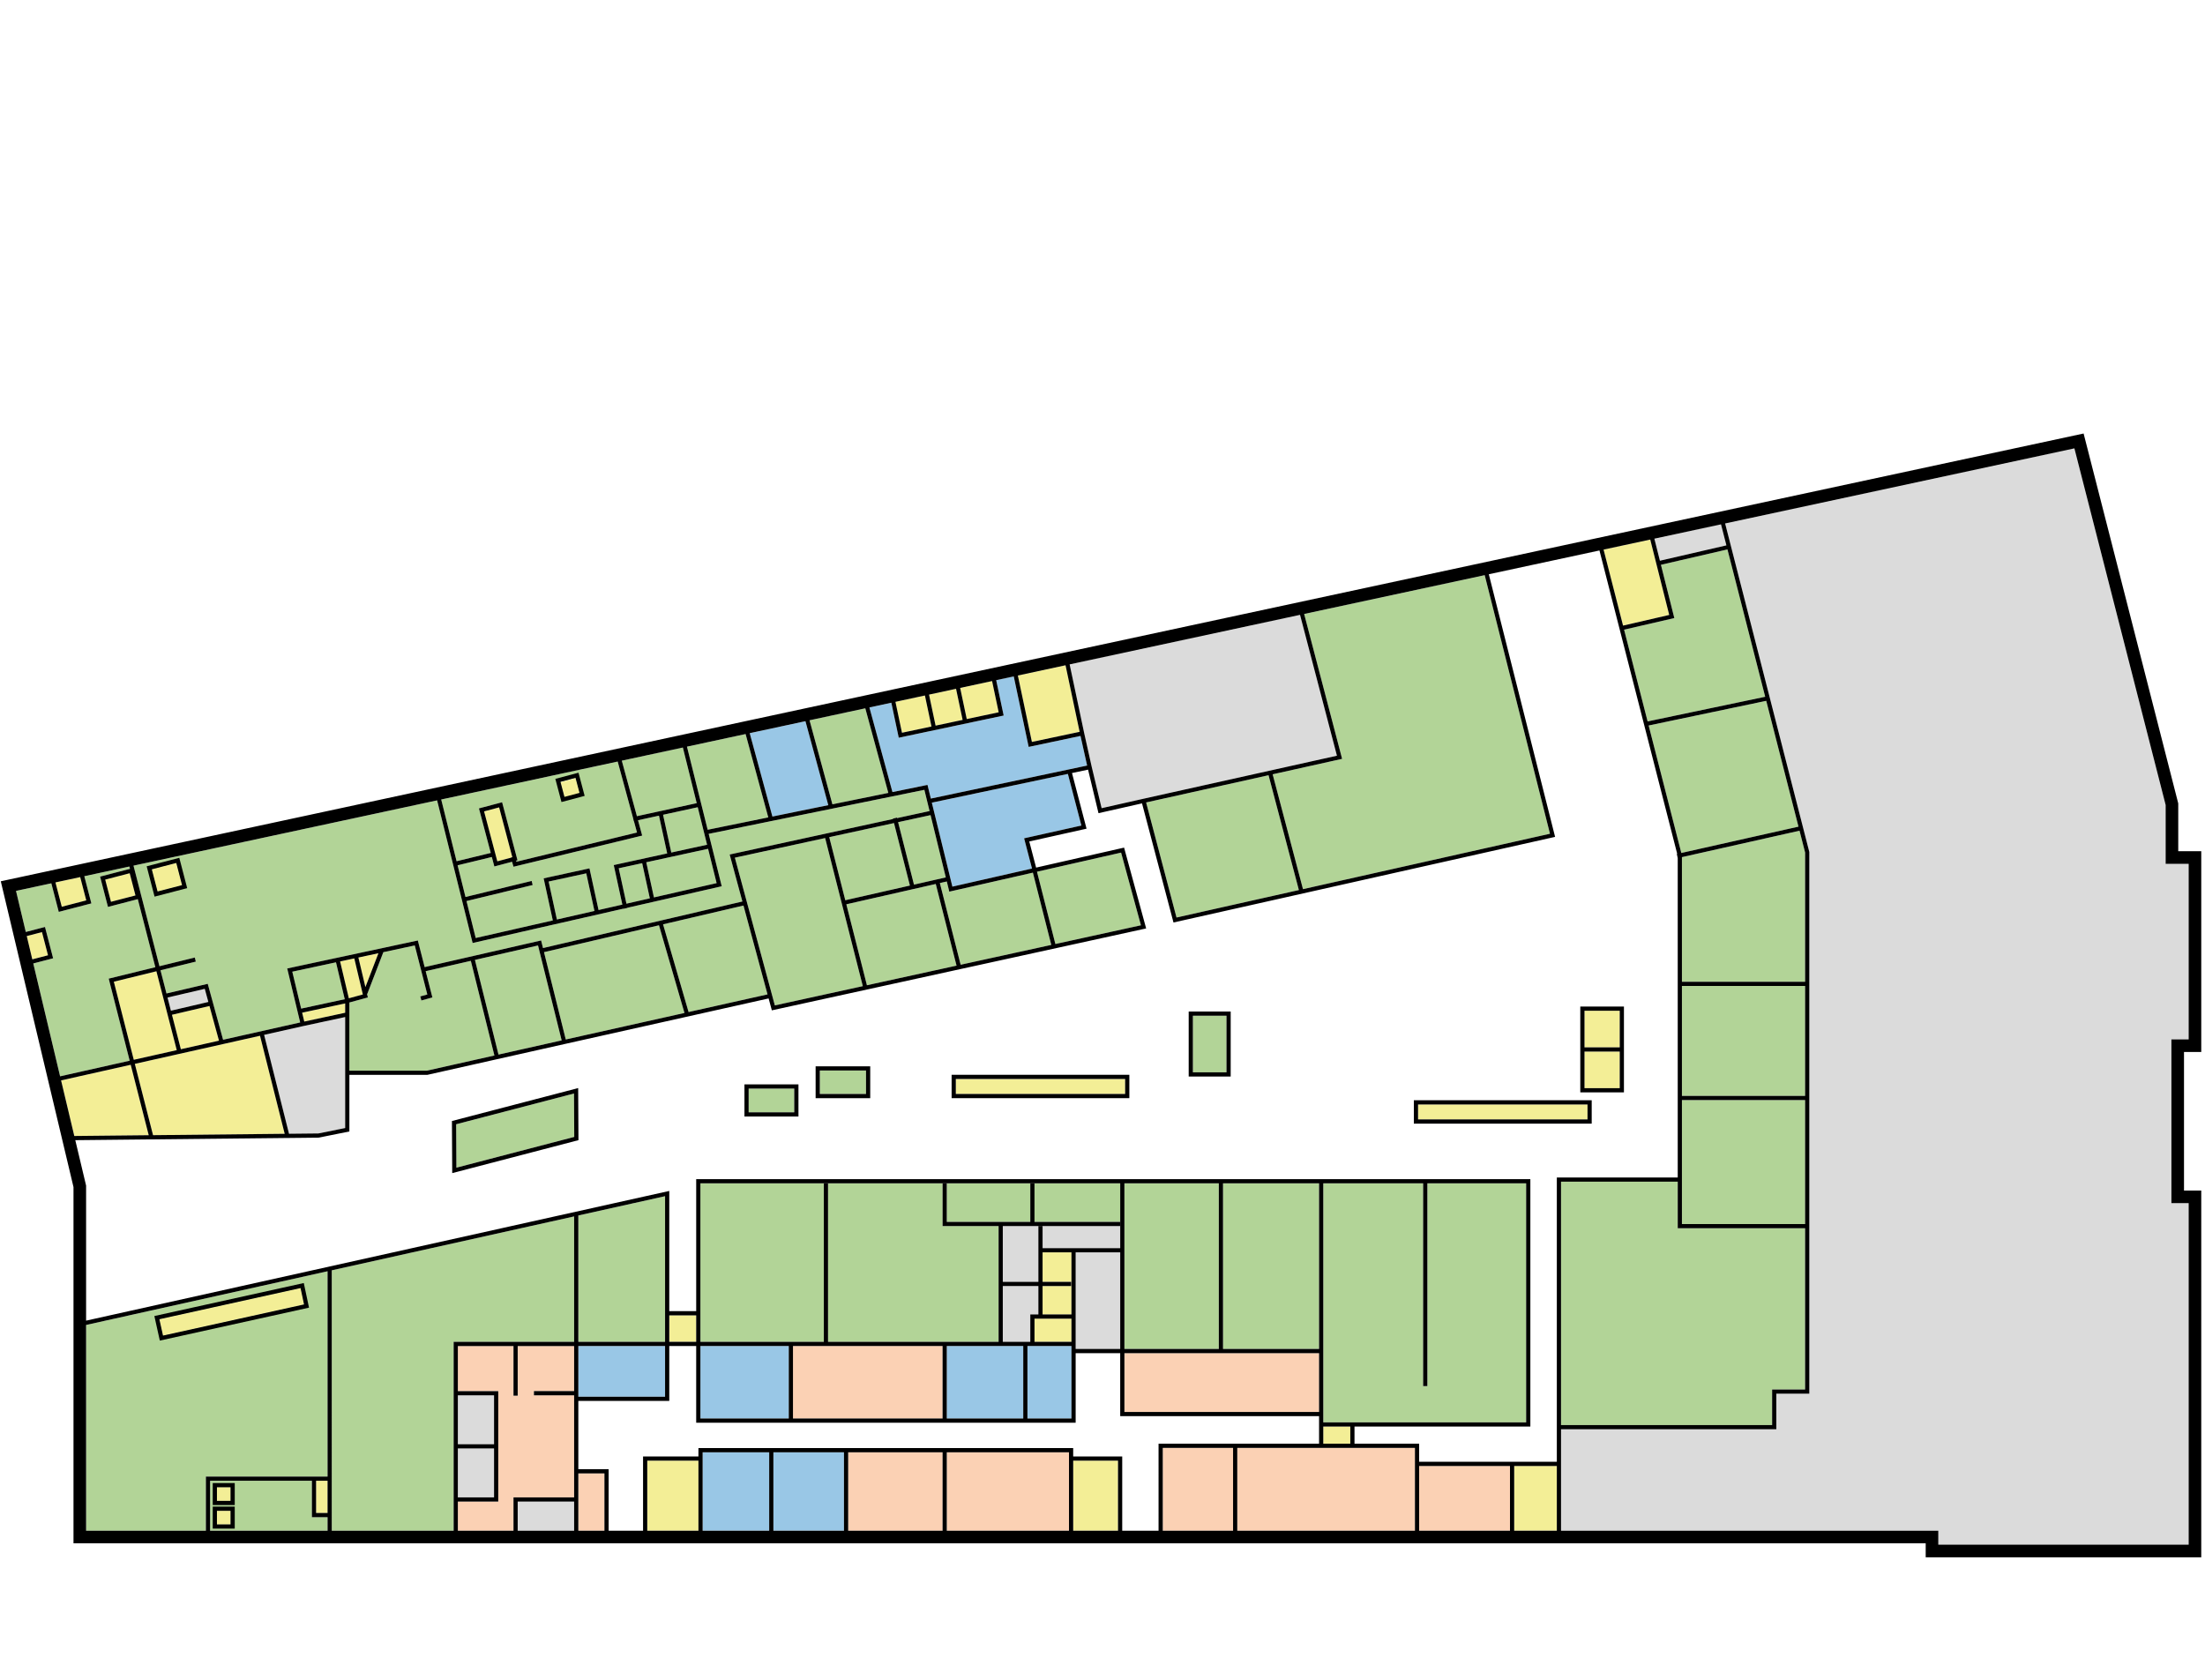 <?xml version="1.0" encoding="utf-8"?>
<!-- Generator: Adobe Illustrator 26.0.3, SVG Export Plug-In . SVG Version: 6.00 Build 0)  -->
<svg version="1.1" xmlns="http://www.w3.org/2000/svg" xmlns:xlink="http://www.w3.org/1999/xlink" x="0px" y="0px"
	 viewBox="0 0 1050 800" style="enable-background:new 0 0 1050 800;" xml:space="preserve">
<style type="text/css">
	.st0{fill:#DBDBDB;}
	.st1{fill:#FBD1B4;}
	.st2{fill:#B2D497;}
	.st3{fill:#F3EE96;}
	.st4{fill:#99C7E6;}
</style>
<g id="rooms">
	<g id="XMLID_00000146496734214950786730000000810144085360453518_">
		<g>
			<rect x="246.52" y="715.13" class="st0" width="26.87" height="13.87"/>
			<polygon class="st1" points="237.26,715.13 237.26,662.52 218.02,662.52 218.02,641.04 244.52,641.04 244.52,664.7 246.52,664.7 
				246.52,641.04 273.39,641.04 273.39,662.52 254.26,662.52 254.26,664.52 273.39,664.52 273.39,665.19 273.39,666.19 
				273.39,700.7 273.39,701.7 273.39,713.13 244.52,713.13 244.52,729 218.02,729 218.02,715.13 			"/>
			<polygon class="st0" points="1042.22,573 1042.22,735.65 923,735.65 923,729 743.35,729 743.35,697.17 743.35,696.17 
				743.35,680.7 845.87,680.7 845.87,663.74 861.58,663.74 861.58,405.77 821.49,249.3 987.81,213.54 1031.26,383.38 
				1031.26,411.39 1042.22,411.39 1042.22,495 1034,495 1034,573 			"/>
			<polygon class="st2" points="859.58,584.96 859.58,661.74 843.87,661.74 843.87,678.7 743.35,678.7 743.35,562.78 798.92,562.78 
				798.92,584.96 			"/>
			<rect x="800.92" y="523.91" class="st2" width="58.66" height="59.05"/>
			<rect x="800.92" y="469.56" class="st2" width="58.66" height="52.35"/>
			<polygon class="st2" points="859.58,406.02 859.58,467.56 800.92,467.56 800.92,408.21 856.92,395.63 			"/>
			<polygon class="st2" points="841.07,333.77 856.42,393.69 800.63,406.23 785.07,345.52 			"/>
			<polygon class="st2" points="822.59,261.67 840.57,331.83 784.58,343.58 773.38,299.88 797.31,294.35 790.92,268.98 			"/>
			<polygon class="st0" points="819.53,249.72 822.09,259.73 790.43,267.04 787.79,256.55 			"/>
			<polygon class="st3" points="785.83,256.97 794.87,292.86 772.88,297.94 763.61,261.74 			"/>
			<rect x="754.52" y="500.8" class="st3" width="16.78" height="17.44"/>
			<rect x="754.52" y="481.37" class="st3" width="16.78" height="17.43"/>
			<rect x="675.26" y="526" class="st3" width="80.7" height="7.13"/>
			<rect x="721.04" y="698.17" class="st3" width="20.31" height="30.83"/>
			<polygon class="st2" points="707,273.92 738.08,397.06 620.47,423.45 606.03,368.76 639.1,361.4 621.02,292.4 			"/>
			<polygon class="st2" points="726.74,563.57 726.74,677.39 645,677.39 630.13,677.39 630.13,673.17 630.13,672.43 630.13,563.57 
				677.7,563.57 677.7,660.13 679.7,660.13 679.7,563.57 			"/>
			<rect x="675.78" y="698.17" class="st1" width="43.26" height="30.83"/>
			<polygon class="st1" points="673.78,689.57 673.78,729 589.17,729 589.17,689.57 628.13,689.57 645,689.57 			"/>
			<rect x="630.13" y="679.39" class="st3" width="12.87" height="8.18"/>
			<polygon class="st0" points="619.07,292.82 636.64,359.9 544.32,380.44 544.24,380.46 543.31,380.67 524.58,384.9 519.85,365.13 
				516.27,349.1 509.35,316.41 			"/>
			<rect x="535.43" y="644.43" class="st1" width="92.7" height="28"/>
			<rect x="582.39" y="563.57" class="st2" width="45.74" height="78.86"/>
			<polygon class="st2" points="604.07,369.2 618.52,423.89 560.25,436.97 545.78,382.17 			"/>
			<rect x="553.7" y="689.57" class="st1" width="33.47" height="39.43"/>
			<rect x="568.04" y="483.74" class="st2" width="16" height="26.96"/>
			<rect x="535.43" y="563.57" class="st2" width="44.96" height="78.86"/>
			<polygon class="st2" points="533.85,406.06 543.3,440.67 502.56,449.58 493.81,415.16 			"/>
			<rect x="455.15" y="513.87" class="st3" width="80.63" height="7.13"/>
			<polygon class="st0" points="533.43,596.43 533.43,642.43 512.22,642.43 512.22,640.04 512.22,639.04 512.22,596.43 			"/>
			<polygon class="st0" points="533.43,583.91 533.43,594.43 496.47,594.43 496.47,583.96 496.47,583.91 			"/>
			<rect x="492.62" y="563.57" class="st2" width="40.81" height="18.34"/>
			<rect x="511.04" y="695.63" class="st3" width="21.35" height="33.37"/>
			<polygon class="st4" points="514.53,350.49 517.68,364.6 443.26,380.32 441.66,373.81 424.97,377.22 414,336.91 424.45,334.67 
				427.97,351.34 477.94,340.77 474.38,323.93 482.74,322.13 489.84,355.71 			"/>
			<polygon class="st4" points="508.51,368.58 514.94,393.16 487.67,399.25 491.43,413.65 453.52,422.26 443.73,382.26 			"/>
			<polygon class="st3" points="507.4,316.83 514.1,348.53 491.39,353.34 484.69,321.71 			"/>
			<polygon class="st4" points="510.22,648.13 510.22,675.57 489.26,675.57 489.26,641.04 510.22,641.04 510.22,642.43 			"/>
			<rect x="492.62" y="628" class="st3" width="17.6" height="11.04"/>
			<polygon class="st3" points="510.22,610.48 510.22,626 496.47,626 496.47,612.48 510.04,612.48 510.04,610.48 			"/>
			<polygon class="st3" points="510.22,596.43 510.22,610.48 510.04,610.48 496.47,610.48 496.47,596.43 			"/>
			<rect x="450.85" y="691.65" class="st1" width="58.19" height="37.35"/>
			<polygon class="st2" points="491.86,415.6 500.61,450.01 457.45,459.46 447.55,420.55 450.86,419.8 452.05,424.65 			"/>
			<polygon class="st0" points="494.47,612.48 494.47,626 490.62,626 490.62,639.04 477.52,639.04 477.52,612.48 			"/>
			<polygon class="st0" points="494.47,583.96 494.47,610.48 477.52,610.48 477.52,583.91 496.47,583.91 496.47,583.96 			"/>
			<rect x="450.85" y="563.57" class="st2" width="39.77" height="18.34"/>
			<rect x="450.85" y="641.04" class="st4" width="36.41" height="34.53"/>
			<polygon class="st3" points="472.42,324.35 475.57,339.23 460.35,342.44 457.22,327.62 			"/>
			<polygon class="st2" points="475.52,583.91 475.52,639.04 394.3,639.04 394.3,563.57 448.85,563.57 448.85,583.91 			"/>
			<polygon class="st3" points="455.26,328.04 458.4,342.86 445.52,345.58 442.39,330.81 			"/>
			<polygon class="st2" points="445.6,421 455.49,459.88 412.82,469.22 403.02,430.68 			"/>
			<polygon class="st2" points="443.12,388.2 450.38,417.86 435.24,421.3 427.67,391.56 			"/>
			<rect x="403.89" y="691.65" class="st1" width="44.96" height="37.35"/>
			<rect x="377.61" y="641.04" class="st1" width="71.24" height="34.53"/>
			<polygon class="st3" points="440.44,331.23 443.56,346 429.52,348.97 426.4,334.25 			"/>
			<polygon class="st2" points="425.72,391.99 433.29,421.74 402.52,428.74 394.88,398.69 			"/>
			<path class="st2" d="M425.18,389.87l0.04,0.18l-30.83,6.7l-0.19,0.04l-46.74,10.17l6.05,22.38l-94.94,22.17l-0.9-3.62
				l-55.46,12.69l-3.24-12.67l-62.2,13.33l6.17,25.71l-36.71,8.23l-7.31-26.64l-19.65,4.6l-2.85-11.05l16.82-4.12l-0.48-1.94
				l-16.84,4.13l-12.36-47.9l144.59-31.09l16.91,67.94l71.72-16.34l0.01,0.06l1.96-0.42l-0.02-0.09l44.95-10.24l-6.21-24.96
				l102.71-20.96l2.47,10.1l-15.47,3.36l-0.06-0.24L425.18,389.87z M86.69,421.54l-2.74-10.56l-11.66,3.03l2.74,10.57L86.69,421.54z
				"/>
			<polygon class="st2" points="412.05,337.33 423.01,377.62 396.39,383.05 385.5,343.04 			"/>
			<rect x="390.39" y="509.83" class="st2" width="22" height="11.17"/>
			<polygon class="st2" points="392.93,399.12 410.87,469.65 368.98,478.82 349.94,408.47 			"/>
			<rect x="368.28" y="691.65" class="st4" width="33.61" height="37.35"/>
			<polygon class="st4" points="383.54,343.46 394.43,383.45 367.81,388.88 357,349.17 			"/>
			<rect x="333.52" y="563.57" class="st2" width="58.78" height="75.47"/>
			<rect x="356.5" y="518.43" class="st2" width="21.72" height="11.31"/>
			<rect x="333.52" y="641.04" class="st4" width="42.09" height="34.53"/>
			<polygon class="st4" points="366.28,691.65 366.28,729 334.59,729 334.59,694.63 334.59,693.63 334.59,691.65 			"/>
			<polygon class="st2" points="355.05,349.59 365.85,389.28 336.99,395.18 327.13,355.59 			"/>
			<polygon class="st2" points="354.04,431.27 365.49,473.58 327.89,481.98 315.75,440.21 			"/>
			<polygon class="st2" points="337.18,404.25 341.25,420.59 311.39,427.39 307.75,410.66 			"/>
			<polygon class="st2" points="332.25,384.45 336.7,402.31 319.66,406.02 315.75,388.04 			"/>
			<rect x="308.22" y="695.63" class="st3" width="24.37" height="33.37"/>
			<polygon class="st2" points="325.17,356.01 331.77,382.5 303.29,388.7 296.09,362.26 			"/>
			<rect x="318.7" y="626.43" class="st3" width="12.82" height="12.61"/>
			<polygon class="st2" points="313.8,440.67 325.94,482.42 269.41,495.05 259.05,453.45 			"/>
			<rect x="275.39" y="641.04" class="st4" width="41.31" height="24.15"/>
			<polygon class="st2" points="316.7,569.68 316.7,639.04 275.39,639.04 275.39,578.87 			"/>
			<polygon class="st2" points="305.8,411.08 309.44,427.83 298.3,430.37 294.63,413.51 			"/>
			<path class="st2" d="M301.86,391.06l1.48,5.43l-57.43,13.9l-0.14-0.49l0.66-0.17l-7.33-27.66L228.07,385l5.62,21.21l-16.27,3.94
				l-7.32-29.4l84.04-18.06l7.32,26.91l0.32,1.48L301.86,391.06z M275.96,377.62l-1.9-7.17l-7.17,1.9l1.9,7.17L275.96,377.62z"/>
			<polygon class="st2" points="317.71,406.44 292.25,411.98 296.35,430.82 285.02,433.4 280.7,413.56 258.88,418.31 263.24,438.36 
				226.53,446.72 222.15,429.12 253.65,421.49 253.18,419.55 221.66,427.18 217.91,412.09 234.2,408.15 235.4,412.65 243.83,410.42 
				244.52,412.79 305.81,397.95 303.82,390.64 313.79,388.46 			"/>
			<rect x="275.39" y="701.7" class="st1" width="12.44" height="27.3"/>
			<polygon class="st2" points="279.17,415.94 283.07,433.84 265.19,437.91 261.26,419.84 			"/>
			
				<rect x="267.716" y="371.276" transform="matrix(0.967 -0.256 0.256 0.967 -86.998 82.037)" class="st3" width="7.417" height="7.417"/>
			<polygon class="st2" points="273.34,520.78 273.45,541.46 217.33,556.11 217.22,535.43 			"/>
			<polygon class="st2" points="273.39,579.31 273.39,639.04 216.02,639.04 216.02,729 157.98,729 157.98,604.99 			"/>
			<polygon class="st2" points="257.1,453.91 267.46,495.49 237.38,502.24 226.16,457.15 256.2,450.28 256.94,453.25 			"/>
			<polygon class="st3" points="237.68,384.52 243.97,408.23 243.26,408.43 243.28,408.5 236.82,410.21 230.51,386.42 			"/>
			<polygon class="st2" points="224.21,457.6 235.43,502.68 203.22,509.91 166.37,509.91 166.37,477.44 175.17,475.04 
				174.76,473.29 174.9,473.34 182.54,453.47 197.51,450.27 203.48,473.62 200.13,474.54 200.65,476.46 205.91,475.03 
				202.71,462.52 			"/>
			<rect x="218.02" y="690.04" class="st0" width="17.24" height="23.09"/>
			<rect x="218.02" y="664.52" class="st0" width="17.24" height="23.31"/>
			<rect x="218.02" y="713.13" class="st0" width="17.24" height="0.22"/>
			<polygon class="st3" points="180.21,453.97 174,470.1 170.67,456.02 			"/>
			<polygon class="st3" points="168.71,456.44 172.78,473.62 166.11,475.43 161.95,457.89 			"/>
			<polygon class="st0" points="164.37,511.91 164.37,537.23 151.63,539.8 137.62,539.95 125.77,492.85 144.36,488.68 
				164.37,484.37 164.37,510.91 			"/>
			<polygon class="st3" points="164.37,477.87 164.37,482.32 144.89,486.52 143.88,482.29 			"/>
			<polygon class="st2" points="160,458.3 164.16,475.87 143.41,480.34 139.19,462.76 			"/>
			<path class="st2" d="M155.98,729h-55.94v-23.78h48.48v17.35h7.46V729z M103.3,726h6.48v-6.48h-6.48V726z M109.78,714.78v-6.48
				h-6.48v6.48H109.78z"/>
			<rect x="150.52" y="705.22" class="st3" width="5.46" height="15.35"/>
			<path class="st2" d="M155.98,605.43v97.79H98.04V729H41v-97.99L155.98,605.43z M144.78,621.24l-1.66-7.8l-67.23,14.84l1.73,7.79
				L144.78,621.24z"/>
			<polygon class="st3" points="143.12,613.44 144.78,621.24 77.62,636.07 75.89,628.28 			"/>
			<polygon class="st3" points="123.82,493.29 135.56,539.97 72.88,540.62 64.2,506.66 			"/>
			<rect x="103.3" y="719.52" class="st3" width="6.48" height="6.48"/>
			<rect x="103.3" y="708.3" class="st3" width="6.48" height="6.48"/>
			<polygon class="st3" points="99.75,479.11 104.28,495.62 86.12,499.69 81.89,483.28 			"/>
			<polygon class="st0" points="97.5,470.93 99.22,477.18 81.39,481.35 79.77,475.08 			"/>
			<polygon class="st3" points="83.95,410.98 86.69,421.54 75.03,424.58 72.29,414.01 			"/>
			<polygon class="st3" points="74.48,462.57 84.17,500.13 63.71,504.72 54.21,467.54 			"/>
			<polygon class="st3" points="62.25,507.1 70.82,540.64 35.38,541.01 29.09,514.54 			"/>
			<polygon class="st3" points="61.76,415.88 64.51,426.45 52.85,429.48 50.1,418.92 			"/>
			<polygon class="st2" points="47.66,417.48 51.42,431.92 65.62,428.23 73.98,460.63 51.77,466.08 61.76,505.16 28.62,512.59 
				15.84,458.84 25.3,456.38 21.42,441.47 12.28,443.85 7.63,424.29 24.45,420.67 27.99,434.28 43.52,430.24 40.15,417.3 
				61.61,412.68 61.89,413.78 			"/>
			<polygon class="st3" points="38.19,417.72 41.08,428.81 29.42,431.84 26.4,420.25 			"/>
			<polygon class="st3" points="19.99,443.91 22.86,454.95 15.38,456.9 12.74,445.79 			"/>
		</g>
		<g>
		</g>
	</g>
</g>
<g id="line">
	<g>
		<path d="M1048.218,501v-95.608h-10.957v-22.77L992.191,206.46L0.372,419.712L35,565.352V735h882v6.652h131.218V567H1040v-66
			H1048.218z M819.531,249.721l2.564,10.008l-31.664,7.313l-2.642-10.496L819.531,249.721z M859.579,584.956v76.783h-15.71v16.956
			H743.348V562.782h55.573v22.174H859.579z M800.921,582.956v-59.043h58.658v59.043H800.921z M800.921,521.913v-52.349h58.658
			v52.349H800.921z M800.921,467.564v-59.353l55.996-12.583l2.663,10.391v61.545H800.921z M800.628,406.227l-15.555-60.71
			l55.994-11.746l15.353,59.918L800.628,406.227z M784.576,343.579l-11.197-43.699l23.926-5.526l-6.386-25.372l31.672-7.315
			l17.979,70.167L784.576,343.579z M785.833,256.966l9.035,35.898l-21.985,5.078l-9.275-36.197L785.833,256.966z M707.001,273.916
			l31.081,123.148l-117.613,26.391l-14.443-54.693l33.074-7.359l-18.075-69.001L707.001,273.916z M618.516,423.893l-58.269,13.075
			l-14.471-54.799l58.295-12.971L618.516,423.893z M619.066,292.823l17.573,67.079l-92.314,20.541l0,0l-0.082,0.019l-0.93,0.207
			l0.001,0.003l-18.729,4.225l-4.735-19.762h0l-3.578-16.032l-6.916-32.689L619.066,292.823z M507.398,316.833l6.707,31.701
			l-22.719,4.807l-6.692-31.626L507.398,316.833z M472.42,324.353l3.147,14.873l-15.212,3.218l-3.136-14.823L472.42,324.353z
			 M455.262,328.042l3.135,14.816l-12.877,2.724l-3.126-14.774L455.262,328.042z M440.439,331.229l3.124,14.768l-14.046,2.972
			l-3.115-14.721L440.439,331.229z M424.447,334.668l3.527,16.672l49.963-10.571l-3.562-16.836l8.364-1.798l7.104,33.577
			l24.687-5.223l3.149,14.109l-74.424,15.724l-1.592-6.507l-16.689,3.406l-10.97-40.306L424.447,334.668z M500.608,450.012
			l-43.16,9.446l-9.896-38.903l3.307-0.751l1.186,4.847l39.81-9.048L500.608,450.012z M493.806,415.158l40.046-9.102l9.449,34.611
			l-40.739,8.916L493.806,415.158z M81.389,481.346l-1.618-6.269l17.732-4.145l1.713,6.247L81.389,481.346z M99.746,479.108
			l4.529,16.513l-18.153,4.073l-4.234-16.411L99.746,479.108z M84.17,500.132l-20.463,4.591l-9.501-37.187l20.272-4.968
			L84.17,500.132z M123.819,493.286l11.745,46.68l-62.685,0.654l-8.677-33.96L123.819,493.286z M125.771,492.848l18.586-4.17v0
			l20.012-4.312v26.547v1v25.312l-12.735,2.573l-14.013,0.146L125.771,492.848z M144.891,486.518l-1.015-4.228l20.493-4.417v4.447
			L144.891,486.518z M143.41,480.345l-4.22-17.582l20.807-4.458l4.164,17.568L143.41,480.345z M161.953,457.885l6.757-1.448
			l4.072,17.179l-6.669,1.819L161.953,457.885z M170.666,456.018l9.542-2.044l-6.203,16.128L170.666,456.018z M166.37,477.438
			l8.805-2.401l-0.415-1.749l0.142,0.055l7.642-19.869l14.965-3.207l5.974,23.354l-3.355,0.915l0.526,1.93l5.254-1.433
			l-3.201-12.512l21.501-4.92l11.222,45.078l-32.216,7.234H166.37V477.438z M226.158,457.155l30.043-6.874l0.739,2.967l0.155,0.665
			l0.01-0.002l10.351,41.577l-30.074,6.753L226.158,457.155z M259.053,453.455l54.746-12.787l12.14,41.75l-56.53,12.634
			L259.053,453.455z M315.749,440.212l38.286-8.943l11.451,42.31l-37.592,8.401L315.749,440.212z M349.936,408.468l42.99-9.349
			l17.941,70.533l-41.89,9.168L349.936,408.468z M433.285,421.745l-30.762,6.991l-7.642-30.042l30.834-6.705L433.285,421.745z
			 M427.672,391.563l15.453-3.36l7.258,29.656l-15.148,3.443L427.672,391.563z M403.017,430.676l42.585-9.678l9.892,38.888
			l-42.671,9.339L403.017,430.676z M453.52,422.263l-9.789-39.998l64.783-13.687l6.43,24.585l-27.274,6.087l3.765,14.396
			L453.52,422.263z M412.046,337.334l10.965,40.286l-26.62,5.432l-10.89-40.011L412.046,337.334z M383.543,343.463l10.884,39.991
			l-26.614,5.431l-10.809-39.716L383.543,343.463z M355.046,349.59l10.804,39.695l-28.865,5.89l-9.855-39.583L355.046,349.59z
			 M280.704,413.559l-21.827,4.751l4.364,20.048l-36.715,8.363l-4.381-17.598l31.504-7.63l-0.471-1.943l-31.516,7.633l-3.756-15.088
			l16.299-3.948l1.194,4.505l8.435-2.236l0.69,2.374l61.282-14.842l-1.99-7.311l9.978-2.172l3.914,17.978l-25.453,5.542l4.1,18.831
			l-11.332,2.581L280.704,413.559z M283.072,433.841l-17.881,4.073l-3.935-18.075l17.918-3.901L283.072,433.841z M243.276,408.495
			l-6.456,1.711l-6.306-23.788l7.168-1.9l6.284,23.707l-0.709,0.206L243.276,408.495z M315.748,388.039l16.505-3.593l4.447,17.862
			l-17.038,3.71L315.748,388.039z M294.634,413.514l11.164-2.43l3.647,16.751l-11.14,2.538L294.634,413.514z M307.752,410.658
			l29.431-6.408l4.068,16.339l-29.856,6.801L307.752,410.658z M325.174,356.013l6.595,26.492l-28.479,6.2l-7.196-26.439
			L325.174,356.013z M294.137,362.686l7.326,26.916l0.322,1.477l0.076-0.016l1.477,5.425l-57.425,13.907l-0.143-0.492l0.665-0.176
			l-7.33-27.653l-11.035,2.924l5.624,21.216l-16.27,3.941l-7.319-29.4L294.137,362.686z M208.147,381.174l16.912,67.931
			l71.72-16.336l0.014,0.065l1.954-0.426l-0.018-0.083l44.955-10.24l-6.216-24.967l102.709-20.959l2.472,10.101l-15.471,3.364
			l-0.063-0.249l-1.938,0.493l0.046,0.181l-30.834,6.705l-0.002-0.007l-0.187,0.047l-46.744,10.165l6.057,22.377l-94.943,22.177
			l-0.901-3.621l-55.456,12.689l-3.242-12.675l-62.203,13.33l6.171,25.71l-36.708,8.236l-7.306-26.638l-19.652,4.595l-2.85-11.047
			l16.817-4.121l-0.476-1.943l-16.841,4.127l-12.357-47.895L208.147,381.174z M64.51,426.449l-11.661,3.032l-2.748-10.565
			l11.661-3.033L64.51,426.449z M38.193,417.716l2.886,11.094l-11.661,3.033l-3.015-11.592L38.193,417.716z M12.741,445.795
			l7.25-1.886l2.872,11.042l-7.482,1.945L12.741,445.795z M15.844,458.843l9.458-2.46l-3.879-14.913l-9.145,2.379l-4.651-19.561
			l16.817-3.616l3.541,13.611l15.532-4.041l-3.368-12.947l21.458-4.614l0.284,1.1l-14.23,3.702l3.756,14.437l14.201-3.694
			l8.36,32.405l-22.21,5.443l9.986,39.086l-33.131,7.433L15.844,458.843z M29.086,514.54l33.164-7.44l8.57,33.543l-35.44,0.37
			L29.086,514.54z M155.983,729h-55.939v-23.782h48.479v17.348h7.461V729z M155.983,720.565h-5.461v-15.348h5.461V720.565z
			 M155.983,703.218H98.043V729H41v-97.99l114.983-25.577V703.218z M273.395,729h-26.873v-13.869h26.873V729z M273.395,662.521
			h-19.134v2h19.134v0.67v1v34.504v1v11.436h-28.873V729h-26.5v-13.869h19.239v-52.609h-19.239v-21.478h26.5v23.651h2v-23.651
			h26.873V662.521z M235.261,689.826v23.305h-17.239v-23.305H235.261z M218.022,687.826v-23.305h17.239v23.305H218.022z
			 M273.395,639.044h-57.373V729h-58.039V604.988l115.412-25.673V639.044z M287.826,729h-12.432v-27.305h12.432V729z M332.588,729
			h-24.371v-33.369h24.371V729z M366.283,729h-31.694v-34.369v-1v-1.979h31.694V729z M401.891,729h-33.608v-37.348h33.608V729z
			 M448.848,729h-44.957v-37.348h44.957V729z M509.043,729h-58.196v-37.348h58.196V729z M532.392,729h-21.348v-33.369h21.348V729z
			 M551.695,729h-17.304v-35.369h-23.348v-3.979H332.588v3.979h-26.371V729h-16.391v-29.305h-14.432v-32.504H318.7v-26.147h12.822
			v36.521h180.695v-29.435v-3.696h21.217v30h94.696v2.957v2v8.174h-76.436V729z M316.7,641.044v24.147h-41.305v-24.147H316.7z
			 M275.395,639.044V578.87l41.305-9.188v69.362H275.395z M318.7,639.044v-12.609h12.822v12.609H318.7z M496.467,594.435v-10.479h-2
			v26.522h-16.945v-26.565h55.87v-2H492.62v-18.305h-2v18.305h-39.772v-18.305h-2v20.305h26.674v55.131h-81.218v-75.436h-2v75.436
			h-58.782v-75.479h199.913v30.869H496.467z M533.435,596.435v46h-21.217v-2.391v-1v-42.609H533.435z M477.522,639.044v-26.565
			h16.945V626h-3.848v13.044H477.522z M487.261,641.044v34.521h-36.413v-34.521H487.261z M489.261,641.044h20.957v1.391v5.696
			v27.435h-20.957V641.044z M492.62,639.044V628h17.598v11.044H492.62z M496.467,626v-13.521h13.576v-2h-13.576v-14.044h13.75V626
			H496.467z M448.848,641.044v34.521h-71.239v-34.521H448.848z M375.609,641.044v34.521h-42.087v-34.521H375.609z M628.131,644.435
			v28h-92.696v-28H628.131z M535.435,642.435v-78.869h44.957v78.869H535.435z M582.392,642.435v-78.869h45.739v78.869H582.392z
			 M587.174,729h-33.479v-39.435h33.479V729z M673.782,729h-84.608v-39.435h38.957H645h28.782V729z M679.695,660.131v-96.565h47.044
			v113.826H645h-14.869v-4.218v-0.739V563.565h47.564v96.565H679.695z M643,679.392v8.174h-12.869v-8.174H643z M719.044,729h-43.262
			v-30.826h43.262V729z M741.348,729h-20.304v-30.826h20.304V729z M741.348,679.695v1v15.479h-21.304h-1h-43.262v-8.608H645v-8.174
			h83.739V561.565H331.522v62.869H318.7v-57.247L41,628.96v-64.312l-5.145-21.641l115.895-1.21l14.62-2.936v-26.949h37.067
			l66.212-14.867l96.36-21.535l1.535,5.67l177.213-38.784l1.028-0.225l-10.508-38.49l-41.893,9.521l-3.256-12.452l27.274-6.087
			l-6.931-26.499l7.657-1.618l4.968,20.734l20.726-4.675l14.982,56.735l181.718-40.775l-31.565-125.071l52.693-11.33l37.025,144.501
			l-0.195,0.044l0.439,1.951v152.121h-57.573V679.695z M1042.218,573v162.652H923V729H743.348v-31.826v-1v-15.479h102.521v-16.956
			h15.71V405.768L821.488,249.3l166.321-35.761l43.452,169.838v28.014h10.957V495H1034v78H1042.218z"/>
		<path d="M147.15,622.766l-2.489-11.717l-71.153,15.712l2.595,11.693L147.15,622.766z M143.124,613.437l1.658,7.804l-67.16,14.831
			l-1.729-7.789L143.124,613.437z"/>
		<path d="M752.521,520.239h20.783v-40.87h-20.783V520.239z M754.521,481.369h16.783v17.436h-16.783V481.369z M754.521,500.805
			h16.783v17.435h-16.783V500.805z"/>
		<path d="M673.261,535.131h84.695V524h-84.695V535.131z M675.261,526h80.695v7.131h-80.695V526z"/>
		<path d="M453.152,523h84.63v-11.131h-84.63V523z M455.152,513.869h80.63V521h-80.63V513.869z"/>
		<path d="M85.378,408.538l-15.532,4.041l3.756,14.437l15.532-4.04L85.378,408.538z M72.285,414.011l11.661-3.033l2.748,10.566
			l-11.661,3.032L72.285,414.011z"/>
		<path d="M278.404,379.041l-2.925-11.034l-11.034,2.924l2.925,11.035L278.404,379.041z M274.059,370.452l1.9,7.168l-7.168,1.9
			l-1.9-7.168L274.059,370.452z"/>
		<path d="M101.304,716.782h10.479v-10.478h-10.479V716.782z M103.304,708.305h6.479v6.478h-6.479V708.305z"/>
		<path d="M101.304,728h10.479v-10.479h-10.479V728z M103.304,719.521h6.479V726h-6.479V719.521z"/>
		<path d="M215.208,533.884l0.137,24.808L275.458,543l-0.137-24.808L215.208,533.884z M217.331,556.105l-0.114-20.679l56.119-14.648
			l0.114,20.679L217.331,556.105z"/>
		<path d="M354.498,531.739h25.719v-15.305h-25.719V531.739z M356.498,518.435h21.719v11.305h-21.719V518.435z"/>
		<path d="M388.391,523h26v-15.174h-26V523z M390.391,509.826h22V521h-22V509.826z"/>
		<path d="M566.044,512.695h20v-30.956h-20V512.695z M568.044,483.739h16v26.956h-16V483.739z"/>
	</g>
</g>
</svg>
